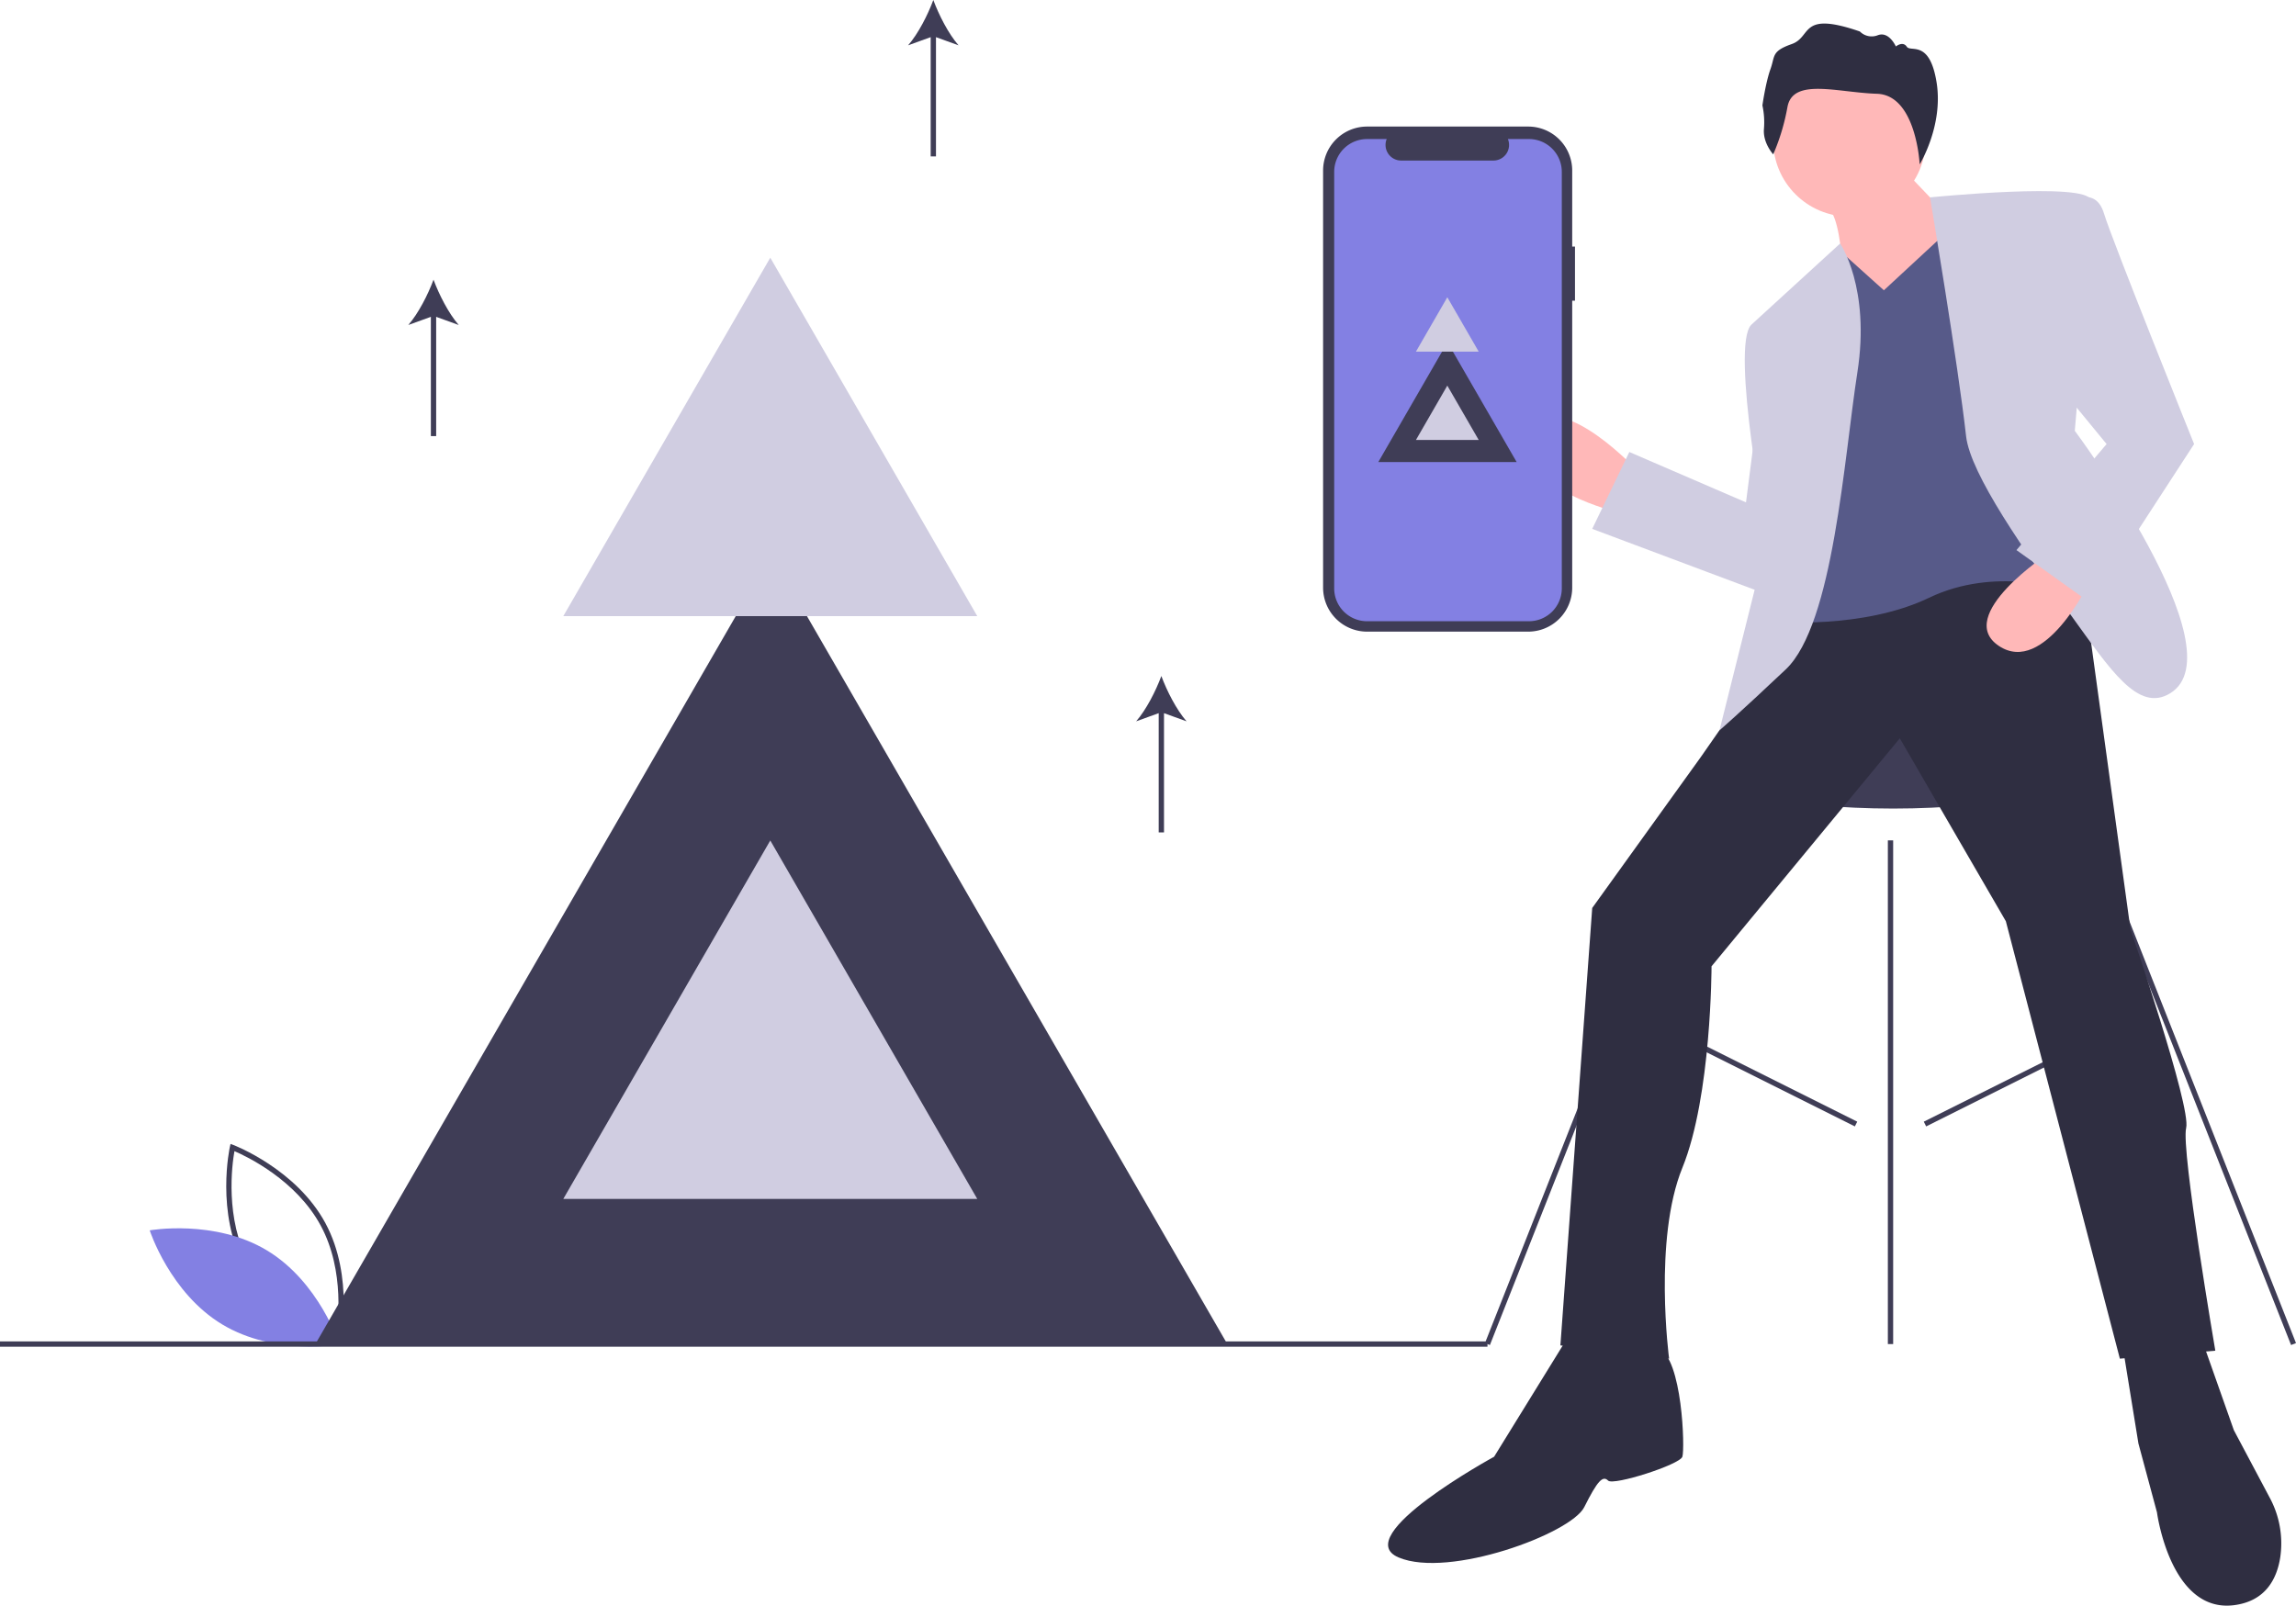 <svg id="a7471a9f-044c-4cda-a4d5-ec6d0a14b11c" data-name="Layer 1" xmlns="http://www.w3.org/2000/svg" width="1038" height="726.022" viewBox="0 0 1038 726.022"><title>os_upgrade</title><path d="M234.469,695.553l-1.286-.482c-.283-.107-28.42-10.887-41.6-35.33-13.181-24.445-6.727-53.876-6.66-54.17l.304-1.34,1.286.482c.283.107,28.419,10.887,41.6,35.33,13.181,24.445,6.727,53.876,6.66,54.17Zm-40.776-36.951c11.144,20.667,33.378,31.261,39.012,33.68,1.071-6.038,4.43-30.455-6.704-51.102-11.133-20.645-33.376-31.255-39.012-33.68C185.918,613.542,182.56,637.956,193.693,658.602Z" transform="translate(-81 -86.989)" fill="#3f3d56"/><path d="M201.655,652.364c23.687,14.251,32.81,42.557,32.81,42.557s-29.282,5.201-52.969-9.05-32.81-42.557-32.81-42.557S177.968,638.113,201.655,652.364Z" transform="translate(-81 -86.989)" fill="#8380e3"/><ellipse cx="855.88" cy="346.428" rx="86.307" ry="19.179" fill="#3f3d56"/><rect x="676" y="579.66" width="244.857" height="2.396" transform="translate(-116.117 1023.101) rotate(-68.448)" fill="#3f3d56"/><rect x="1071.736" y="458.43" width="2.396" height="244.857" transform="translate(-219.333 347.526) rotate(-21.541)" fill="#3f3d56"/><rect x="853.483" y="379.992" width="2.397" height="227.755" fill="#3f3d56"/><rect x="873.348" y="521.54" width="2.398" height="101.855" transform="translate(-109.592 1011.682) rotate(-63.435)" fill="#3f3d56"/><rect x="945.888" y="571.268" width="101.855" height="2.398" transform="translate(-231.778 419.238) rotate(-26.565)" fill="#3f3d56"/><path d="M818.807,297.363s-35.961-37.16-45.551-14.385,35.961,34.763,35.961,34.763Z" transform="translate(-81 -86.989)" fill="#ffb8b8"/><path d="M896.723,362.093,849.974,429.221l-49.147,68.327L786.442,695.335l49.147,5.994s-7.192-53.942,5.994-86.307,13.186-91.102,13.186-91.102l85.109-103.089,47.948,82.711L1039.37,701.329l43.154-3.596s-15.583-91.102-13.186-100.692-25.173-89.903-25.173-89.903L1022.588,350.106S924.294,335.722,896.723,362.093Z" transform="translate(-81 -86.989)" fill="#2f2e41"/><circle cx="836.075" cy="63.488" r="34.448" fill="#ffb8b8"/><path d="M939.877,161.908l25.173,26.372,7.192,40.756-63.532,10.788,4.795-37.16s-1.199-17.981-5.994-21.577S939.877,161.908,939.877,161.908Z" transform="translate(-81 -86.989)" fill="#ffb8b8"/><path d="M871.55,236.229" transform="translate(-81 -86.989)" fill="none" stroke="lime" stroke-miterlimit="10"/><path d="M907.512,207.459l5.84-6.593,19.333,17.381,32.365-29.968L1014.197,353.702s-31.167-10.788-61.134,3.596-69.525,10.788-69.525,10.788l1.199-134.256Z" transform="translate(-81 -86.989)" fill="#575a89"/><path d="M872.749,233.831l40.164-36.744s13.778,19.962,7.784,58.321-10.788,113.878-32.365,134.256S858.365,417.234,858.365,417.234l21.577-86.307S863.159,243.421,872.749,233.831Z" transform="translate(-81 -86.989)" fill="#d0cde1"/><path d="M953.553,176.236s71.433-7.135,72.631,1.256-7.192,104.288-7.192,104.288,74.32,99.493,43.154,118.672c-14.534,8.944-27.093-10.699-44.952-35.362-20.438-28.224-45.43-63.641-47.349-80.913C966.249,251.812,953.553,176.236,953.553,176.236Z" transform="translate(-81 -86.989)" fill="#d0cde1"/><path d="M876.345,267.395l-5.994,46.75-52.743-22.776-16.782,34.763,86.307,32.365S902.717,275.786,876.345,267.395Z" transform="translate(-81 -86.989)" fill="#d0cde1"/><path d="M791.237,689.342,756.474,745.681s-65.929,35.961-43.154,45.551,77.916-10.788,83.91-22.776,8.391-14.385,10.788-11.987,32.365-7.192,33.564-10.788,0-44.352-10.788-49.147S791.237,689.342,791.237,689.342Z" transform="translate(-81 -86.989)" fill="#2f2e41"/><path d="M1040.569,695.335l7.192,44.352,8.391,31.166s5.994,45.551,34.763,41.955c14.385-1.798,19.479-11.987,20.977-21.727a43.496,43.496,0,0,0-4.804-26.944l-16.174-30.444L1076.53,692.938Z" transform="translate(-81 -86.989)" fill="#2f2e41"/><path d="M882.658,156.781s-4.681-5.055-4.207-11.383a36.083,36.083,0,0,0-.683-10.757s1.465-10.358,3.628-16.361.34-8.093,9.639-11.371,3.379-15.13,30.796-5.683a7.5,7.5,0,0,0,8.157,1.669c5.062-1.854,8.112,5.1,8.112,5.1s3.157-2.59,4.929.103,10.34-3.445,13.482,16.147-7.644,37.064-7.644,37.064-1.513-31.353-19.319-31.921-37.942-7.313-40.439,5.89A96.363,96.363,0,0,1,882.658,156.781Z" transform="translate(-81 -86.989)" fill="#2f2e41"/><path d="M1007.357,337.017s-43.243,28.356-22.67,42.046,40.889-28.806,40.889-28.806Z" transform="translate(-81 -86.989)" fill="#ffb8b8"/><path d="M1017.793,177.492s10.788-5.994,14.385,5.994,40.756,104.288,40.756,104.288l-46.75,71.923-33.564-23.974,40.756-47.948L1005.806,254.209Z" transform="translate(-81 -86.989)" fill="#d0cde1"/><path d="M793.035,198.486h-1.255V164.109a19.896,19.896,0,0,0-19.896-19.896h-72.831a19.896,19.896,0,0,0-19.896,19.896V352.7a19.896,19.896,0,0,0,19.896,19.896h72.831A19.896,19.896,0,0,0,791.78,352.7V222.955h1.255Z" transform="translate(-81 -86.989)" fill="#3f3d56"/><path d="M772.216,149.86h-9.507a7.059,7.059,0,0,1-6.536,9.725H714.45a7.059,7.059,0,0,1-6.536-9.725h-8.879a14.858,14.858,0,0,0-14.858,14.858V353.032a14.858,14.858,0,0,0,14.858,14.858H772.216a14.858,14.858,0,0,0,14.858-14.858V164.718A14.858,14.858,0,0,0,772.216,149.86Z" transform="translate(-81 -86.989)" fill="#8380e3"/><polygon points="654.393 154.754 670.028 181.835 685.663 208.916 654.393 208.916 623.122 208.916 638.757 181.835 654.393 154.754" fill="#3f3d56"/><polygon points="654.319 174.36 661.412 186.645 668.504 198.93 654.319 198.93 640.134 198.93 647.227 186.645 654.319 174.36" fill="#d0cde1"/><polygon points="654.319 134.413 661.412 146.698 668.504 158.982 654.319 158.982 640.134 158.982 647.227 146.698 654.319 134.413" fill="#d0cde1"/><polygon points="348.721 250.708 451.862 429.354 555.003 608 348.721 608 142.439 608 245.58 429.354 348.721 250.708" fill="#3f3d56"/><polygon points="348.236 380.04 395.025 461.08 441.813 542.12 348.236 542.12 254.66 542.12 301.448 461.08 348.236 380.04" fill="#d0cde1"/><polygon points="348.236 116.52 395.025 197.559 441.813 278.599 348.236 278.599 254.66 278.599 301.448 197.559 348.236 116.52" fill="#d0cde1"/><rect y="606.548" width="672.477" height="2.397" fill="#3f3d56"/><path d="M288.389,233.945c-4.565-5.236-8.876-13.683-11.399-20.492-2.526,6.808-6.836,15.255-11.402,20.492l10.203-3.691V284.177h2.397V230.254Z" transform="translate(-81 -86.989)" fill="#3f3d56"/><path d="M617.435,413.152c-4.565-5.236-8.876-13.683-11.399-20.492-2.526,6.808-6.836,15.255-11.402,20.492l10.203-3.691v53.923h2.397V409.462Z" transform="translate(-81 -86.989)" fill="#3f3d56"/><path d="M514.346,107.481c-4.565-5.236-8.876-13.683-11.399-20.492-2.526,6.808-6.836,15.255-11.402,20.492l10.203-3.691v53.923h2.397V103.79Z" transform="translate(-81 -86.989)" fill="#3f3d56"/></svg>